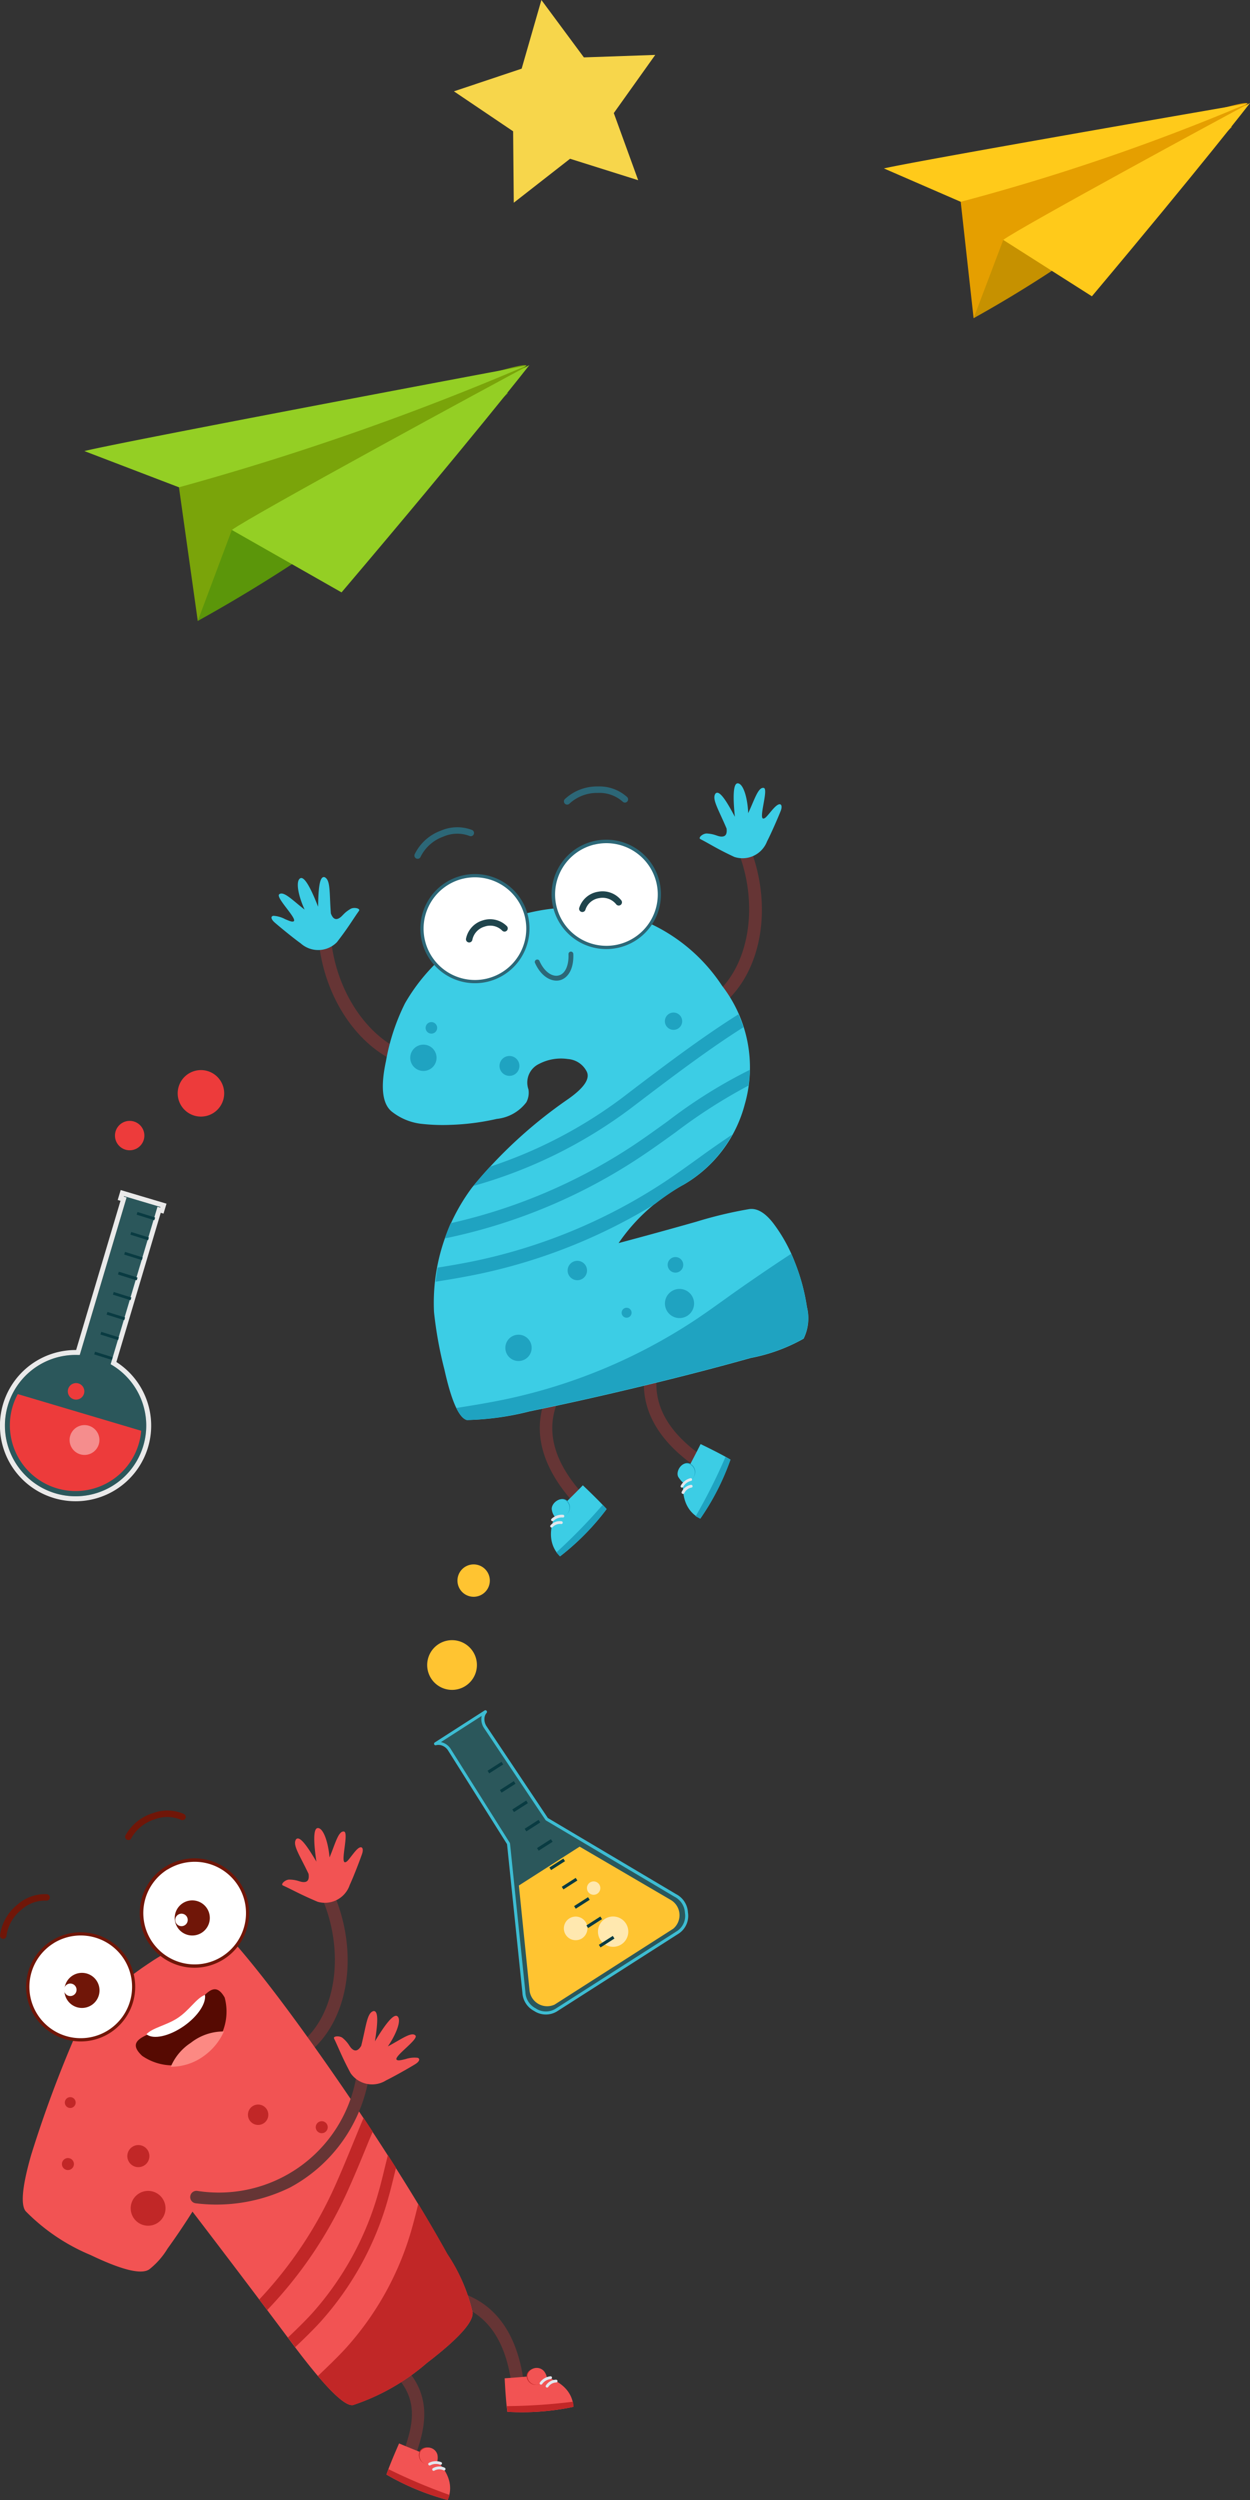 <svg xmlns="http://www.w3.org/2000/svg" width="50.275" height="100.533" viewBox="0 0 50.275 100.533">
  <rect x="0" y="0" width="50.275" height="100.533" fill="#333333" stroke="none"/>
  <g id="Group_2066" data-name="Group 2066" transform="translate(-44.384 -961.5)">
    <g id="Group_1042" data-name="Group 1042" transform="translate(55.304 992.998)">
      <path id="Path_1092" data-name="Path 1092" d="M696.637,1441.133a.25.25,0,0,1-.1,0c-2.141-.373-3.873-2.711-4.029-5.439a.251.251,0,0,1,.5-.029c.141,2.46,1.728,4.645,3.614,4.973a.251.251,0,0,1,.016.492Z" transform="translate(-690.634 -1429.658)" fill="#663535"/>
      <path id="Path_1093" data-name="Path 1093" d="M641.922,1382.141c-.065.03-.172-.019-.34-.089a1.138,1.138,0,0,0-.475-.135c-.121.025-.083.148.056.27.23.2.765.638,1.045.837a1.055,1.055,0,0,0,1.458-.046c.471-.609.614-.875.888-1.261.068-.095-.2-.16-.341-.077-.3.177-.315.3-.476.382s-.254-.039-.315-.2c-.064-.852-.007-1.343-.251-1.458-.215-.065-.252.523-.262,1.189-.269-.693-.542-1.231-.713-1.147-.2.1-.091.694.171,1.262-.462-.353-.84-.762-1.021-.617C641.185,1381.181,642.105,1382.057,641.922,1382.141Z" transform="translate(-641.035 -1376.589)" fill="#3ccde5"/>
      <path id="Path_1094" data-name="Path 1094" d="M1126.092,1342.654a.251.251,0,0,1-.21-.445c1.528-1.152,1.944-3.82.947-6.074a.251.251,0,0,1,.46-.2c1.105,2.5.631,5.37-1.1,6.679A.253.253,0,0,1,1126.092,1342.654Z" transform="translate(-1108.16 -1333.632)" fill="#663535"/>
      <path id="Path_1095" data-name="Path 1095" d="M1117.283,1278.055c.072,0,.144-.095.262-.234.1-.12.25-.306.361-.337s.141.094.073.266c-.113.284-.389.917-.548,1.222a1.055,1.055,0,0,1-1.318.625c-.7-.327-.945-.5-1.366-.717-.1-.054.107-.234.268-.224.346.022.419.127.6.123s.208-.151.188-.323c-.332-.787-.607-1.2-.442-1.411.161-.155.463.351.776.939-.077-.74-.079-1.343.111-1.346.224,0,.4.577.424,1.2.25-.525.4-1.061.627-1.015C1117.5,1276.865,1117.081,1278.064,1117.283,1278.055Z" transform="translate(-1097.5 -1276.637)" fill="#3ccde5"/>
      <path id="Path_1096" data-name="Path 1096" d="M1055.311,1905.463a.25.25,0,0,1-.2-.037c-1.881-1.29-2.525-2.9-1.864-4.66a.251.251,0,0,1,.47.177c-.579,1.539-.014,2.908,1.678,4.069a.251.251,0,0,1-.083.451Z" transform="translate(-1038.018 -1877.921)" fill="#663535"/>
      <g id="Group_1037" data-name="Group 1037" transform="translate(16.334 26.571)">
        <path id="Path_1097" data-name="Path 1097" d="M1096.33,2008.844c.1-.167.577-1.086.669-1.278.317.153.874.428,1.2.625a9.98,9.98,0,0,1-1.213,2.373C1096.754,2010.45,1096.129,2010.055,1096.33,2008.844Z" transform="translate(-1096.075 -2007.566)" fill="#3ccde5"/>
        <path id="Path_1098" data-name="Path 1098" d="M1091.383,2022c-.3-.1-.556.336-.422.542.094.144.169.22.234.24.2.06.323-.161.385-.285A.366.366,0,0,0,1091.383,2022Zm.432,2.225a9.98,9.98,0,0,0,1.213-2.373c-.033-.02-.166-.088-.2-.109a22.654,22.654,0,0,1-1.2,2.385C1091.66,2024.143,1091.789,2024.208,1091.814,2024.22Z" transform="translate(-1090.904 -2021.223)" fill="#1fa3c1"/>
        <path id="Path_1099" data-name="Path 1099" d="M1090.4,2029.544c.1.146.174.223.24.244.2.063.326-.158.386-.282a.375.375,0,0,0-.206-.5C1090.519,2028.9,1090.266,2029.335,1090.4,2029.544Z" transform="translate(-1090.366 -2028.21)" fill="#3ccde5"/>
        <path id="Path_1100" data-name="Path 1100" d="M1093.787,2045.591a.478.478,0,0,1,.315-.236.056.056,0,0,0-.024-.109.606.606,0,0,0-.391.3.054.054,0,0,0,.025.076A.056.056,0,0,0,1093.787,2045.591Zm-.032.284a.056.056,0,0,0,.074-.029.4.4,0,0,1,.291-.222.056.056,0,0,0,.038-.03.055.055,0,0,0,0-.037.056.056,0,0,0-.067-.043.5.5,0,0,0-.369.287A.056.056,0,0,0,1093.755,2045.875Z" transform="translate(-1093.559 -2043.875)" fill="#e2e6ed"/>
      </g>
      <path id="Path_1101" data-name="Path 1101" d="M939.463,1938.118a.251.251,0,0,1-.245-.076c-1.531-1.69-1.785-3.407-.735-4.965a.251.251,0,1,1,.417.281c-.919,1.363-.687,2.826.691,4.346a.251.251,0,0,1-.018.355A.248.248,0,0,1,939.463,1938.118Z" transform="translate(-927.057 -1909.107)" fill="#663535"/>
      <g id="Group_1038" data-name="Group 1038" transform="translate(11.209 28.229)">
        <path id="Path_1102" data-name="Path 1102" d="M950.5,2054.179c.141-.131.877-.861,1.023-1.017.256.242.7.672.955.958a10,10,0,0,1-1.872,1.9C950.423,2055.838,949.946,2055.273,950.5,2054.179Z" transform="translate(-950.21 -2053.162)" fill="#3ccde5"/>
        <path id="Path_1103" data-name="Path 1103" d="M952.321,2068.346c-.258-.182-.631.152-.566.39a.541.541,0,0,0,.151.3c.171.117.357-.056.453-.155A.367.367,0,0,0,952.321,2068.346Zm-.26,2.251a9.989,9.989,0,0,0,1.872-1.9c-.025-.029-.132-.135-.16-.166a22.7,22.7,0,0,1-1.863,1.912C951.937,2070.477,952.041,2070.578,952.062,2070.6Z" transform="translate(-951.662 -2067.744)" fill="#1fa3c1"/>
        <path id="Path_1104" data-name="Path 1104" d="M951.1,2069.055a.566.566,0,0,0,.156.305c.173.121.358-.053.453-.152a.375.375,0,0,0-.045-.542C951.4,2068.479,951.031,2068.814,951.1,2069.055Z" transform="translate(-951.03 -2068.05)" fill="#3ccde5"/>
        <path id="Path_1105" data-name="Path 1105" d="M949.516,2085.941a.477.477,0,0,1,.371-.13.057.057,0,0,0,.045-.017.055.055,0,0,0,.015-.034.056.056,0,0,0-.051-.061.605.605,0,0,0-.462.164.054.054,0,0,0,0,.08A.057.057,0,0,0,949.516,2085.941Zm-.116.26a.056.056,0,0,0,.079-.005.4.4,0,0,1,.344-.124.056.056,0,0,0,.046-.017.055.055,0,0,0,.015-.034.056.056,0,0,0-.051-.061.5.5,0,0,0-.439.162A.056.056,0,0,0,949.4,2086.2Z" transform="translate(-949.38 -2084.515)" fill="#e2e6ed"/>
      </g>
      <path id="Path_1106" data-name="Path 1106" d="M767.462,1434.549q-.48-.134-.9-2.02a16.081,16.081,0,0,1-.421-2.32,7.754,7.754,0,0,1,1.528-5.008,18.646,18.646,0,0,1,3.865-3.558q.945-.664.757-1.091a.921.921,0,0,0-.764-.52,1.9,1.9,0,0,0-1.157.194.829.829,0,0,0-.431,1.025.814.814,0,0,1-.085.52,1.71,1.71,0,0,1-1.188.668,9.762,9.762,0,0,1-1.87.24,7.588,7.588,0,0,1-1.216-.048,2.344,2.344,0,0,1-1.1-.457q-.62-.443-.272-2.053a8.472,8.472,0,0,1,.766-2.33,7.493,7.493,0,0,1,3.818-3.264,7.861,7.861,0,0,1,4.958-.342,6.994,6.994,0,0,1,3.976,2.9,5.371,5.371,0,0,1,.914,4.767,5.286,5.286,0,0,1-2.457,3.232,7.4,7.4,0,0,0-2.618,2.349q1.57-.418,3.135-.862a16.751,16.751,0,0,1,2.089-.5q.491-.092,1,.568a6.385,6.385,0,0,1,.864,1.562,8.06,8.06,0,0,1,.487,1.8,1.861,1.861,0,0,1-.133,1.276,6.973,6.973,0,0,1-2.129.777q-1.984.558-4.384,1.137t-4.507,1.009A11.156,11.156,0,0,1,767.462,1434.549Z" transform="translate(-759.605 -1408.944)" fill="#3ccde5"/>
      <path id="Path_1107" data-name="Path 1107" d="M933.086,1463.995c-.308.073-.742-.121-1-.714a.1.1,0,0,1,.179-.079c.216.491.545.658.775.6.263-.062.418-.393.4-.861a.1.1,0,0,1,.094-.1.1.1,0,0,1,.1.094C933.658,1463.614,933.369,1463.928,933.086,1463.995Z" transform="translate(-921.495 -1456.074)" fill="#2c6777"/>
      <path id="Path_1108" data-name="Path 1108" d="M967.133,1280.787a.13.13,0,0,1-.122-.034,1.4,1.4,0,0,0-1-.351,1.625,1.625,0,0,0-1.14.431.13.13,0,0,1-.186-.182,1.889,1.889,0,0,1,1.324-.509,1.659,1.659,0,0,1,1.182.427.13.13,0,0,1,0,.184A.129.129,0,0,1,967.133,1280.787Z" transform="translate(-952.887 -1280.015)" fill="#2c6777"/>
      <path id="Path_1109" data-name="Path 1109" d="M799.309,1326.6a.13.13,0,0,1-.15-.178,1.891,1.891,0,0,1,1.054-.95,1.66,1.66,0,0,1,1.256-.026.13.13,0,0,1-.106.238,1.4,1.4,0,0,0-1.056.03,1.627,1.627,0,0,0-.91.811A.13.13,0,0,1,799.309,1326.6Z" transform="translate(-793.401 -1323.568)" fill="#2c6777"/>
      <g id="Group_1039" data-name="Group 1039" transform="translate(5.987 3.65)">
        <path id="Path_1110" data-name="Path 1110" d="M811.713,1380.456a2.13,2.13,0,1,1-2.57-1.571A2.13,2.13,0,0,1,811.713,1380.456Z" transform="translate(-807.448 -1378.761)" fill="#fff"/>
        <path id="Path_1111" data-name="Path 1111" d="M808.441,1381.375a2.195,2.195,0,1,1,1.619-2.649A2.2,2.2,0,0,1,808.441,1381.375Zm-1-4.141a2.065,2.065,0,1,0,2.492,1.523A2.067,2.067,0,0,0,807.442,1377.234Z" transform="translate(-805.731 -1377.047)" fill="#2c6777"/>
        <path id="Path_1112" data-name="Path 1112" d="M856.3,1427.945a.128.128,0,0,1-.054,0,.13.13,0,0,1-.1-.151.963.963,0,0,1,.672-.734.953.953,0,0,1,.968.228.13.13,0,0,1-.182.186.677.677,0,0,0-.708-.165.7.7,0,0,0-.495.532A.13.13,0,0,1,856.3,1427.945Z" transform="translate(-854.31 -1425.197)" fill="#1f444c"/>
      </g>
      <g id="Group_1040" data-name="Group 1040" transform="translate(11.276 2.277)">
        <path id="Path_1113" data-name="Path 1113" d="M957.208,1342.685a2.13,2.13,0,1,1-2.57-1.571A2.13,2.13,0,0,1,957.208,1342.685Z" transform="translate(-952.943 -1340.99)" fill="#fff"/>
        <path id="Path_1114" data-name="Path 1114" d="M953.937,1343.6a2.2,2.2,0,1,1,1.618-2.649A2.2,2.2,0,0,1,953.937,1343.6Zm-1-4.141a2.065,2.065,0,1,0,2.492,1.523A2.067,2.067,0,0,0,952.938,1339.461Z" transform="translate(-951.227 -1339.273)" fill="#2c6777"/>
        <path id="Path_1115" data-name="Path 1115" d="M982.991,1396.732a.13.13,0,0,1-.134-.047.7.7,0,0,0-.683-.248.683.683,0,0,0-.554.47.13.13,0,0,1-.247-.082.95.95,0,0,1,.758-.645.963.963,0,0,1,.933.347.13.13,0,0,1-.024.182A.126.126,0,0,1,982.991,1396.732Z" transform="translate(-980.271 -1394.097)" fill="#1f444c"/>
      </g>
      <g id="Group_1041" data-name="Group 1041" transform="translate(5.581 9.219)">
        <path id="Path_1116" data-name="Path 1116" d="M1079.9,1800.89a.313.313,0,1,0-.231.378A.313.313,0,0,0,1079.9,1800.89Z" transform="translate(-1068.93 -1790.819)" fill="#1fa3c1"/>
        <path id="Path_1117" data-name="Path 1117" d="M841.762,1595.692c-.464.334-.927.668-1.4.983a22.117,22.117,0,0,1-7.326,3.116q-.13.3-.234.609c.059-.012.119-.021.177-.034a22.369,22.369,0,0,0,7.684-3.236c.481-.319.95-.657,1.419-.995a21.576,21.576,0,0,1,2.932-1.878,5.244,5.244,0,0,0,.051-.632A20.146,20.146,0,0,0,841.762,1595.692Z" transform="translate(-831.41 -1591.321)" fill="#1fa3c1"/>
        <path id="Path_1118" data-name="Path 1118" d="M811.728,1540.762a.232.232,0,1,0,.28.171A.232.232,0,0,0,811.728,1540.762Z" transform="translate(-810.933 -1540.372)" fill="#1fa3c1"/>
        <path id="Path_1119" data-name="Path 1119" d="M1076.6,1836.967a.586.586,0,1,0-.027-.828A.586.586,0,0,0,1076.6,1836.967Z" transform="translate(-1066.172 -1824.84)" fill="#1fa3c1"/>
        <path id="Path_1120" data-name="Path 1120" d="M1076.715,1530.912a.348.348,0,1,0-.42-.257A.348.348,0,0,0,1076.715,1530.912Z" transform="translate(-1066.045 -1530.226)" fill="#1fa3c1"/>
        <path id="Path_1121" data-name="Path 1121" d="M894.239,1578.658a.4.4,0,1,0-.293.48A.4.4,0,0,0,894.239,1578.658Z" transform="translate(-889.86 -1576.604)" fill="#1fa3c1"/>
        <path id="Path_1122" data-name="Path 1122" d="M870.339,1535.546a18.525,18.525,0,0,1-5.319,2.773q-.353.382-.672.775a19.135,19.135,0,0,0,6.322-3.114l.28-.213c1.272-.969,2.863-2.176,4.258-3.053-.058-.174-.121-.348-.2-.52-1.442.9-3.083,2.142-4.391,3.139Z" transform="translate(-861.81 -1532.122)" fill="#1fa3c1"/>
        <path id="Path_1123" data-name="Path 1123" d="M899.805,1887.218a.529.529,0,1,0,.39-.638A.529.529,0,0,0,899.805,1887.218Z" transform="translate(-895.966 -1873.611)" fill="#1fa3c1"/>
        <path id="Path_1124" data-name="Path 1124" d="M859.551,1800.542a1.843,1.843,0,0,0,.133-1.276,8.06,8.06,0,0,0-.487-1.8c-.045-.113-.093-.221-.141-.328-.837.543-1.933,1.3-2.468,1.683-.464.334-.927.668-1.4.983a22.116,22.116,0,0,1-7.5,3.158c-.691.149-1.4.265-2.1.376.136.278.277.443.421.484a11.156,11.156,0,0,0,2.519-.358q2.107-.43,4.507-1.009t4.384-1.137A6.919,6.919,0,0,0,859.551,1800.542Z" transform="translate(-843.736 -1787.437)" fill="#1fa3c1"/>
        <path id="Path_1125" data-name="Path 1125" d="M968.692,1805.328a.39.39,0,1,0,.287-.47A.39.39,0,0,0,968.692,1805.328Z" transform="translate(-962.352 -1794.864)" fill="#1fa3c1"/>
        <path id="Path_1126" data-name="Path 1126" d="M794.586,1566.346a.529.529,0,1,0,.39-.638A.529.529,0,0,0,794.586,1566.346Z" transform="translate(-794.572 -1564.403)" fill="#1fa3c1"/>
        <path id="Path_1127" data-name="Path 1127" d="M824.448,1670.794a22.353,22.353,0,0,0,6.99-2.8,10.936,10.936,0,0,1,1.144-.775,5.216,5.216,0,0,0,1.957-2.011c-.445.3-.88.6-1.306.911-.464.334-.927.668-1.4.983a22.117,22.117,0,0,1-7.5,3.157c-.542.117-1.095.212-1.644.3q-.048.277-.079.566C823.22,1671.03,823.838,1670.925,824.448,1670.794Z" transform="translate(-821.59 -1660.302)" fill="#1fa3c1"/>
        <path id="Path_1128" data-name="Path 1128" d="M1028.435,1856.993a.2.2,0,1,0,.148-.242A.2.2,0,0,0,1028.435,1856.993Z" transform="translate(-1019.928 -1844.875)" fill="#1fa3c1"/>
      </g>
    </g>
    <g id="Group_1049" data-name="Group 1049" transform="translate(44.387 1034.306)">
      <path id="Path_1129" data-name="Path 1129" d="M672.148,2498.23a.251.251,0,0,1-.275-.417c1.476-1.218,1.776-3.9.682-6.109a.264.264,0,0,1,.114-.337.251.251,0,0,1,.337.114c1.213,2.448.864,5.338-.813,6.72A.263.263,0,0,1,672.148,2498.23Z" transform="translate(-659.747 -2488.49)" fill="#663535"/>
      <path id="Path_1130" data-name="Path 1130" d="M747.709,3007.92a.251.251,0,0,1-.353-.3l.038-.111c.424-1.232.9-2.628-1.353-3.923a.251.251,0,1,1,.25-.436c2.617,1.5,1.992,3.32,1.578,4.522l-.038.11A.251.251,0,0,1,747.709,3007.92Z" transform="translate(-731.186 -2981.658)" fill="#663535"/>
      <path id="Path_1131" data-name="Path 1131" d="M825.182,2945.961a.251.251,0,0,1-.364-.191c-.264-2.035-1.227-3.16-2.861-3.344a.251.251,0,1,1,.056-.5c1.867.21,3.009,1.517,3.3,3.779A.252.252,0,0,1,825.182,2945.961Z" transform="translate(-804.248 -2922.695)" fill="#663535"/>
      <path id="Path_1132" data-name="Path 1132" d="M383.964,2565.844q.075.573-1.834,2.038a8.757,8.757,0,0,1-2.969,1.694q-.515.113-2.45-2.475T372.7,2561.8q-.48.762-1.006,1.492a3.109,3.109,0,0,1-.725.824q-.463.342-2.366-.57a7.921,7.921,0,0,1-2.61-1.76q-.319-.386.216-2.258a48.245,48.245,0,0,1,1.805-4.865,4.638,4.638,0,0,1,1.087-1.377,13.36,13.36,0,0,1,1.889-1.5,8.071,8.071,0,0,1,1.992-.982q.966-.306,1.4.183,1.218,1.395,2.88,3.706t3.156,4.631q1.495,2.32,2.527,4.182A7.02,7.02,0,0,1,383.964,2565.844Z" transform="translate(-364.961 -2545.672)" fill="#f25353"/>
      <path id="Path_1133" data-name="Path 1133" d="M481.3,2413.321a.13.13,0,0,1-.127.006,1.4,1.4,0,0,0-1.056-.019,1.625,1.625,0,0,0-.946.768.13.13,0,0,1-.233-.114,1.889,1.889,0,0,1,1.1-.9,1.657,1.657,0,0,1,1.256.033.13.13,0,0,1,.01.227Z" transform="translate(-473.898 -2412.955)" fill="#701608"/>
      <path id="Path_1134" data-name="Path 1134" d="M340.928,2507.107a.13.13,0,0,1-.2-.122,1.89,1.89,0,0,1,.7-1.233,1.66,1.66,0,0,1,1.184-.42.13.13,0,0,1-.025.259,1.4,1.4,0,0,0-.993.361,1.626,1.626,0,0,0-.608,1.056A.13.13,0,0,1,340.928,2507.107Z" transform="translate(-340.729 -2501.969)" fill="#701608"/>
      <g id="Group_1043" data-name="Group 1043" transform="translate(1.047 4.895)">
        <path id="Path_1135" data-name="Path 1135" d="M375.246,2550.381a2.13,2.13,0,1,1-2.934-.682A2.13,2.13,0,0,1,375.246,2550.381Z" transform="translate(-371.244 -2549.313)" fill="#fff"/>
        <path id="Path_1136" data-name="Path 1136" d="M413.209,2592.7a.706.706,0,1,1-.973-.226A.707.707,0,0,1,413.209,2592.7Z" transform="translate(-410.363 -2590.736)" fill="#701608"/>
        <path id="Path_1137" data-name="Path 1137" d="M372.9,2551.672a2.195,2.195,0,1,1,.7-3.024A2.2,2.2,0,0,1,372.9,2551.672Zm-2.252-3.616a2.065,2.065,0,1,0,2.845.661A2.067,2.067,0,0,0,370.646,2548.056Z" transform="translate(-369.543 -2547.615)" fill="#701608"/>
      </g>
      <g id="Group_1044" data-name="Group 1044" transform="translate(5.635 1.927)">
        <path id="Path_1138" data-name="Path 1138" d="M501.45,2468.725a2.13,2.13,0,1,1-2.934-.682A2.13,2.13,0,0,1,501.45,2468.725Z" transform="translate(-497.448 -2467.657)" fill="#fff"/>
        <path id="Path_1139" data-name="Path 1139" d="M499.1,2470.014a2.2,2.2,0,1,1,.7-3.024A2.2,2.2,0,0,1,499.1,2470.014Zm-2.253-3.616a2.065,2.065,0,1,0,2.845.661A2.067,2.067,0,0,0,496.851,2466.4Z" transform="translate(-495.748 -2465.956)" fill="#701608"/>
      </g>
      <path id="Path_1140" data-name="Path 1140" d="M534.059,2513.39a.706.706,0,1,0,.226-.973A.706.706,0,0,0,534.059,2513.39Z" transform="translate(-526.928 -2508.698)" fill="#701608"/>
      <path id="Path_1141" data-name="Path 1141" d="M412.1,2604.442a.251.251,0,1,1-.346-.08A.251.251,0,0,1,412.1,2604.442Z" transform="translate(-409.062 -2597.367)" fill="#fff"/>
      <path id="Path_1142" data-name="Path 1142" d="M535.1,2527.161a.251.251,0,1,1-.346-.081A.251.251,0,0,1,535.1,2527.161Z" transform="translate(-527.59 -2522.895)" fill="#fff"/>
      <path id="Path_1143" data-name="Path 1143" d="M555.164,2710.209a6.721,6.721,0,0,1-3.8.641.251.251,0,0,1,.051-.5,5.61,5.61,0,0,0,6.38-4.459.251.251,0,0,1,.488.119A6.18,6.18,0,0,1,555.164,2710.209Z" transform="translate(-543.491 -2695.057)" fill="#663535"/>
      <path id="Path_1144" data-name="Path 1144" d="M712.612,2636.723c.059.041.172.011.35-.03a1.133,1.133,0,0,1,.49-.053c.115.045.057.16-.1.257-.26.16-.861.5-1.17.65a1.055,1.055,0,0,1-1.43-.29c-.362-.679-.458-.966-.664-1.392-.051-.1.226-.124.349-.019.264.224.259.353.4.457s.257,0,.344-.146c.206-.829.232-1.322.492-1.395.222-.028.161.558.059,1.217.382-.638.741-1.123.9-1.012.182.132-.027.7-.38,1.215.515-.27.956-.61,1.11-.437C713.5,2635.9,712.445,2636.609,712.612,2636.723Z" transform="translate(-696.655 -2626.698)" fill="#f25353"/>
      <g id="Group_1045" data-name="Group 1045" transform="translate(5.459 7.186)">
        <path id="Path_1145" data-name="Path 1145" d="M491.163,2613.308a2.164,2.164,0,0,0,3.318-2.346c-.539-.939-.969.356-1.859.924S490.327,2612.527,491.163,2613.308Z" transform="translate(-490.907 -2610.63)" fill="#560a02"/>
        <path id="Path_1146" data-name="Path 1146" d="M530.406,2657.671a2.124,2.124,0,0,1,1.332-.457,2.416,2.416,0,0,1-.816.993,2.232,2.232,0,0,1-1.32.425A2.134,2.134,0,0,1,530.406,2657.671Z" transform="translate(-528.195 -2655.516)" fill="#fc8983"/>
        <path id="Path_1147" data-name="Path 1147" d="M502.6,2618.454c.235-.257.788-.354,1.231-.637.5-.319.766-.811,1.122-.945.053.337-.282.853-.839,1.247C503.512,2618.541,502.869,2618.676,502.6,2618.454Z" transform="translate(-502.171 -2616.645)" fill="#fff"/>
      </g>
      <g id="Group_1046" data-name="Group 1046" transform="translate(2.488 11.523)">
        <path id="Path_1148" data-name="Path 1148" d="M412.722,2730.332a.218.218,0,1,0-.307-.038A.218.218,0,0,0,412.722,2730.332Z" transform="translate(-412.253 -2729.941)" fill="#c12727"/>
        <path id="Path_1149" data-name="Path 1149" d="M409.258,2797.389a.241.241,0,1,0,.338.042A.241.241,0,0,0,409.258,2797.389Z" transform="translate(-409.165 -2794.887)" fill="#c12727"/>
        <path id="Path_1150" data-name="Path 1150" d="M481.648,2783a.444.444,0,1,0,.624.076A.444.444,0,0,0,481.648,2783Z" transform="translate(-478.848 -2780.977)" fill="#c12727"/>
        <path id="Path_1151" data-name="Path 1151" d="M486.339,2834.912a.7.7,0,1,0-.983-.121A.7.7,0,0,0,486.339,2834.912Z" transform="translate(-482.442 -2829.889)" fill="#c12727"/>
        <path id="Path_1152" data-name="Path 1152" d="M689.9,2756.958a.241.241,0,1,0,.042-.338A.241.241,0,0,0,689.9,2756.958Z" transform="translate(-679.641 -2755.6)" fill="#c12727"/>
        <path id="Path_1153" data-name="Path 1153" d="M663.217,2795.7c.11-.385.2-.78.3-1.174q-.16-.253-.327-.513c-.021.085-.043.171-.063.256-.1.4-.193.81-.305,1.2a12.272,12.272,0,0,1-2.673,4.9c-.311.341-.648.666-.979.981l.291.388c.343-.327.693-.664,1.018-1.02A12.407,12.407,0,0,0,663.217,2795.7Z" transform="translate(-650.08 -2791.682)" fill="#c12727"/>
        <path id="Path_1154" data-name="Path 1154" d="M693.719,2856a8.738,8.738,0,0,0,2.969-1.694q1.909-1.464,1.834-2.038a7.019,7.019,0,0,0-1.013-2.346q-.525-.948-1.171-2.015c-.073.3-.147.6-.231.9a12.053,12.053,0,0,1-2.663,4.884c-.35.385-.735.751-1.107,1.106l-.038.036Q693.357,2856.075,693.719,2856Z" transform="translate(-682.007 -2843.616)" fill="#c12727"/>
        <path id="Path_1155" data-name="Path 1155" d="M627.769,2760.626a16.956,16.956,0,0,0,3.28-4.888c.279-.622.536-1.249.792-1.875.055-.135.116-.273.172-.409-.122-.186-.243-.372-.367-.558q-.185.44-.363.876c-.254.619-.507,1.239-.782,1.853a16.443,16.443,0,0,1-3.052,4.576Z" transform="translate(-619.514 -2752.062)" fill="#c12727"/>
        <path id="Path_1156" data-name="Path 1156" d="M615.587,2738.883a.41.41,0,1,0-.576-.071A.41.41,0,0,0,615.587,2738.883Z" transform="translate(-607.443 -2737.851)" fill="#c12727"/>
      </g>
      <path id="Path_1157" data-name="Path 1157" d="M655.4,2433.808c.071-.006.14-.1.251-.245.1-.125.236-.316.346-.352s.145.088.085.262c-.1.289-.349.933-.494,1.244a1.055,1.055,0,0,1-1.29.681c-.711-.3-.966-.458-1.4-.657-.106-.049.1-.239.258-.236.346.006.424.108.6.1s.2-.16.174-.331c-.366-.772-.658-1.17-.5-1.391.154-.162.477.33.816.9-.109-.736-.138-1.338.052-1.35.224-.013.422.559.476,1.181.227-.535.353-1.078.582-1.041C655.562,2432.61,655.2,2433.826,655.4,2433.808Z" transform="translate(-641.523 -2431.729)" fill="#f25353"/>
      <g id="Group_1047" data-name="Group 1047" transform="translate(15.54 25.449)">
        <path id="Path_1158" data-name="Path 1158" d="M770.059,3113.556c-.181-.065-1.143-.453-1.338-.539-.142.322-.388.893-.508,1.253a9.986,9.986,0,0,0,2.462,1.02C770.778,3115.053,771,3114.348,770.059,3113.556Z" transform="translate(-768.213 -3113.017)" fill="#f25353"/>
        <path id="Path_1159" data-name="Path 1159" d="M769.733,3118.1c.127.054.365.142.477-.033a.54.54,0,0,0,.023-.334c-.032-.244-.505-.407-.673-.139A.366.366,0,0,0,769.733,3118.1Zm1.022,1.27a22.651,22.651,0,0,1-2.459-1.038c-.014.04-.071.179-.084.215a9.986,9.986,0,0,0,2.462,1.02C770.686,3119.542,770.743,3119.41,770.756,3119.372Z" transform="translate(-768.213 -3117.296)" fill="#c12727"/>
        <path id="Path_1160" data-name="Path 1160" d="M805.412,3117.716a.566.566,0,0,1-.025.342c-.113.179-.351.091-.477.036a.375.375,0,0,1-.169-.516A.39.39,0,0,1,805.412,3117.716Z" transform="translate(-803.365 -3117.274)" fill="#f25353"/>
        <path id="Path_1161" data-name="Path 1161" d="M814.8,3132.791a.056.056,0,0,0,.074-.029.054.054,0,0,0-.03-.074.606.606,0,0,0-.489.029.056.056,0,0,0-.023.076.055.055,0,0,0,.027.025.056.056,0,0,0,.049,0A.478.478,0,0,1,814.8,3132.791Zm.182.12a.5.5,0,0,0-.467.021.056.056,0,0,0-.023.076.055.055,0,0,0,.027.025.056.056,0,0,0,.049,0,.4.4,0,0,1,.366-.019.056.056,0,1,0,.049-.1Z" transform="translate(-812.645 -3131.936)" fill="#e2e6ed"/>
      </g>
      <g id="Group_1048" data-name="Group 1048" transform="translate(20.294 22.413)">
        <path id="Path_1162" data-name="Path 1162" d="M900.418,3037.668c-.191.023-1.225.109-1.437.12.018.352.055.972.109,1.348a9.984,9.984,0,0,0,2.658-.2C901.733,3038.682,901.613,3037.953,900.418,3037.668Z" transform="translate(-898.981 -3037.371)" fill="#f25353"/>
        <path id="Path_1163" data-name="Path 1163" d="M902.566,3030.521c.137-.009.39-.038.412-.244a.543.543,0,0,0-.13-.309c-.138-.2-.634-.137-.663.178A.366.366,0,0,0,902.566,3030.521Zm1.484.675a22.714,22.714,0,0,1-2.663.178c.005.042.016.192.022.229a9.984,9.984,0,0,0,2.658-.2C904.065,3031.379,904.056,3031.235,904.05,3031.2Z" transform="translate(-901.3 -3029.838)" fill="#c12727"/>
        <path id="Path_1164" data-name="Path 1164" d="M924.68,3029.605a.566.566,0,0,1,.132.316c-.02.21-.273.239-.41.246a.375.375,0,0,1-.383-.385A.39.39,0,0,1,924.68,3029.605Z" transform="translate(-923.107 -3029.485)" fill="#f25353"/>
        <path id="Path_1165" data-name="Path 1165" d="M938.221,3038.7a.056.056,0,0,0,.053-.059.054.054,0,0,0-.06-.053.606.606,0,0,0-.424.246.056.056,0,1,0,.091.065A.478.478,0,0,1,938.221,3038.7Zm.217.025a.5.5,0,0,0-.408.229.056.056,0,0,0,.013.078.055.055,0,0,0,.036.01.056.056,0,0,0,.043-.023.4.4,0,0,1,.318-.181.056.056,0,1,0,0-.112Z" transform="translate(-936.37 -3038.252)" fill="#e2e6ed"/>
      </g>
    </g>
    <g id="Group_1067" data-name="Group 1067" transform="translate(47.776 976.18)">
      <path id="Path_1286" data-name="Path 1286" d="M552.643,814.171a120.848,120.848,0,0,1-13.223,10.266l-.756-5.374C538.836,818.587,552.446,813.823,552.643,814.171Z" transform="translate(-534.858 -814.148)" fill="#7aa40a"/>
      <path id="Path_1287" data-name="Path 1287" d="M571.942,844.783a60.8,60.8,0,0,1-12.472,9.156l1.371-3.658C561.294,850.1,571.744,844.435,571.942,844.783Z" transform="translate(-554.908 -843.65)" fill="#5b960a"/>
      <path id="Path_1288" data-name="Path 1288" d="M451.753,814.652a109.137,109.137,0,0,1-13.979,4.892l-3.806-1.457C435.522,817.707,450.2,814.937,451.753,814.652Z" transform="translate(-433.968 -814.629)" fill="#94cf24"/>
      <path id="Path_1289" data-name="Path 1289" d="M609.14,814.019s-2.307,2.957-7.556,9.141l-4.412-2.51C597.872,820.116,607.984,814.623,609.14,814.019Z" transform="translate(-591.239 -814.019)" fill="#94cf24"/>
    </g>
    <g id="Group_1070" data-name="Group 1070" transform="translate(44.384 1004.53)">
      <g id="Group_1068" data-name="Group 1068" transform="translate(0 4.822)">
        <path id="Path_1290" data-name="Path 1290" d="M342.835,1738.891a3.04,3.04,0,0,1,.89-5.954l1.784-6-.112-.033.12-.4,1.843.548-.12.4-.112-.033-1.784,6a3.04,3.04,0,0,1-2.508,5.473Zm2.808-12.122.112.033-1.884,6.334-.077,0a2.842,2.842,0,1,0,1.385.412l-.067-.039,1.884-6.334.112.033.007-.023-1.465-.436Z" transform="translate(-340.663 -1726.502)" fill="#eaeaea"/>
        <path id="Path_1291" data-name="Path 1291" d="M350.9,1733.262l.112.033-1.884,6.334-.077,0a2.842,2.842,0,1,0,1.385.412l-.067-.039,1.884-6.334.112.033.007-.023-1.465-.436Z" transform="translate(-345.917 -1732.995)" fill="#17bcc9" opacity="0.27"/>
        <path id="Path_1292" data-name="Path 1292" d="M351.913,1952.277a2.562,2.562,0,0,0-.208.5,2.645,2.645,0,0,0,5.071,1.508,2.535,2.535,0,0,0,.1-.533Z" transform="translate(-351.198 -1944.07)" fill="#ed3b3b"/>
      </g>
      <g id="Group_1069" data-name="Group 1069" transform="translate(3.789 5.707)">
        <rect id="Rectangle_325" data-name="Rectangle 325" width="0.113" height="0.744" transform="translate(1 2.524) rotate(-72.653)" fill="#093b42"/>
        <rect id="Rectangle_326" data-name="Rectangle 326" width="0.113" height="0.744" transform="translate(0.751 3.324) rotate(-72.654)" fill="#093b42"/>
        <rect id="Rectangle_327" data-name="Rectangle 327" width="0.113" height="0.744" transform="matrix(0.298, -0.954, 0.954, 0.298, 0.499, 4.127)" fill="#093b42"/>
        <rect id="Rectangle_328" data-name="Rectangle 328" width="0.113" height="0.744" transform="translate(0.25 4.927) rotate(-72.65)" fill="#093b42"/>
        <rect id="Rectangle_329" data-name="Rectangle 329" width="0.113" height="0.744" transform="matrix(0.298, -0.954, 0.954, 0.298, 0, 5.726)" fill="#093b42"/>
        <rect id="Rectangle_330" data-name="Rectangle 330" width="0.113" height="0.744" transform="translate(1.707 0.108) rotate(-72.648)" fill="#093b42"/>
        <rect id="Rectangle_331" data-name="Rectangle 331" width="0.113" height="0.744" transform="translate(1.456 0.912) rotate(-72.653)" fill="#093b42"/>
        <rect id="Rectangle_332" data-name="Rectangle 332" width="0.113" height="0.744" transform="translate(1.206 1.712) rotate(-72.654)" fill="#093b42"/>
        <rect id="Rectangle_333" data-name="Rectangle 333" width="0.113" height="0.744" transform="translate(0.956 2.511) rotate(-72.654)" fill="#093b42"/>
      </g>
      <path id="Path_1293" data-name="Path 1293" d="M418.619,1987.287a.6.6,0,1,1-.406-.75A.6.6,0,0,1,418.619,1987.287Z" transform="translate(-414.646 -1972.237)" fill="#fff" opacity="0.42"/>
      <path id="Path_1294" data-name="Path 1294" d="M416.388,1940.525a.332.332,0,1,1-.223-.412A.331.331,0,0,1,416.388,1940.525Z" transform="translate(-413.01 -1927.512)" fill="#ed3b3b"/>
      <path id="Path_1295" data-name="Path 1295" d="M469.009,1650.9a.591.591,0,1,1-.4-.735A.591.591,0,0,1,469.009,1650.9Z" transform="translate(-463.227 -1648.098)" fill="#ed3b3b"/>
      <path id="Path_1296" data-name="Path 1296" d="M539.085,1595.058a.935.935,0,1,1-.63-1.163A.935.935,0,0,1,539.085,1595.058Z" transform="translate(-530.107 -1593.856)" fill="#ed3b3b"/>
    </g>
    <g id="Group_1076" data-name="Group 1076" transform="translate(61.571 1024.41)">
      <g id="Group_1075" data-name="Group 1075" transform="translate(0.27 5.862)">
        <g id="Group_1071" data-name="Group 1071">
          <path id="Path_1297" data-name="Path 1297" d="M822.553,2305.027a.459.459,0,0,1,.257.007.555.555,0,0,1,.311.251l2.366,3.758.618,5.979a.819.819,0,0,0,.44.7.8.8,0,0,0,.853.024l4.908-3.138a.792.792,0,0,0,.336-.784.821.821,0,0,0-.446-.691l-5.171-3.069-2.469-3.692a.58.58,0,0,1-.1-.388.426.426,0,0,1,.1-.236Z" transform="translate(-822.492 -2303.678)" fill="#17bcc9" opacity="0.27"/>
          <path id="Path_1298" data-name="Path 1298" d="M830.723,2310.94l-4.908,3.137a.857.857,0,0,1-.917-.023.877.877,0,0,1-.469-.74l-.617-5.966-2.359-3.747a.494.494,0,0,0-.277-.225.4.4,0,0,0-.223-.006.061.061,0,0,1-.049-.11l2.006-1.288a.06.06,0,0,1,.045-.008.061.061,0,0,1,.038.026.067.067,0,0,1,0,.077.364.364,0,0,0-.088.2.513.513,0,0,0,.087.347l2.461,3.682,5.159,3.062a.88.88,0,0,1,.476.736A.851.851,0,0,1,830.723,2310.94Zm-9.571-7.695a.525.525,0,0,1,.06.015.612.612,0,0,1,.346.278l2.365,3.758.009.025.619,5.979a.76.76,0,0,0,.411.649.737.737,0,0,0,.789.025l4.908-3.137a.732.732,0,0,0,.308-.726.764.764,0,0,0-.417-.646l-5.171-3.069-.02-.018-2.469-3.693a.633.633,0,0,1-.107-.428.451.451,0,0,1,.011-.066Zm2.719,4.082Z" transform="translate(-820.876 -2301.963)" fill="#3dbdd3"/>
        </g>
        <path id="Path_1299" data-name="Path 1299" d="M917.182,2452.838l-2.444,1.563.426,4.182a.713.713,0,0,0,1.011.607l4.773-3.052a.712.712,0,0,0-.132-1.174Z" transform="translate(-911.326 -2447.353)" fill="#ffc431"/>
        <g id="Group_1072" data-name="Group 1072" transform="translate(6.141 6.884)" opacity="0.61">
          <path id="Path_1300" data-name="Path 1300" d="M989.934,2491.371a.269.269,0,1,0,.377.078A.271.271,0,0,0,989.934,2491.371Z" transform="translate(-989.806 -2491.326)" fill="#fff"/>
        </g>
        <g id="Group_1073" data-name="Group 1073" transform="translate(5.204 8.302)" opacity="0.61">
          <path id="Path_1301" data-name="Path 1301" d="M964.781,2531.227a.475.475,0,1,1,.154-.662A.482.482,0,0,1,964.781,2531.227Z" transform="translate(-964.042 -2530.35)" fill="#fff"/>
        </g>
        <g id="Group_1074" data-name="Group 1074" transform="translate(6.609 8.294)" opacity="0.61">
          <path id="Path_1302" data-name="Path 1302" d="M1002.965,2530.193a.61.61,0,1,0,.834.191A.613.613,0,0,0,1002.965,2530.193Z" transform="translate(-1002.691 -2530.103)" fill="#fff"/>
        </g>
      </g>
      <rect id="Rectangle_334" data-name="Rectangle 334" width="0.665" height="0.125" transform="matrix(0.843, -0.539, 0.539, 0.843, 2.423, 8.295)" fill="#093b42"/>
      <rect id="Rectangle_335" data-name="Rectangle 335" width="0.665" height="0.125" transform="translate(2.919 9.071) rotate(-32.586)" fill="#093b42"/>
      <rect id="Rectangle_336" data-name="Rectangle 336" width="0.665" height="0.125" transform="matrix(0.842, -0.539, 0.539, 0.842, 3.418, 9.852)" fill="#093b42"/>
      <rect id="Rectangle_337" data-name="Rectangle 337" width="0.665" height="0.125" transform="matrix(0.842, -0.539, 0.539, 0.842, 3.915, 10.628)" fill="#093b42"/>
      <rect id="Rectangle_338" data-name="Rectangle 338" width="0.665" height="0.125" transform="matrix(0.842, -0.539, 0.539, 0.842, 4.411, 11.405)" fill="#093b42"/>
      <rect id="Rectangle_339" data-name="Rectangle 339" width="0.665" height="0.125" transform="translate(4.91 12.185) rotate(-32.585)" fill="#093b42"/>
      <rect id="Rectangle_340" data-name="Rectangle 340" width="0.665" height="0.125" transform="matrix(0.843, -0.539, 0.539, 0.843, 5.407, 12.962)" fill="#093b42"/>
      <rect id="Rectangle_341" data-name="Rectangle 341" width="0.665" height="0.125" transform="matrix(0.843, -0.539, 0.539, 0.843, 5.903, 13.738)" fill="#093b42"/>
      <rect id="Rectangle_342" data-name="Rectangle 342" width="0.665" height="0.125" transform="matrix(0.843, -0.539, 0.539, 0.843, 6.399, 14.515)" fill="#093b42"/>
      <rect id="Rectangle_343" data-name="Rectangle 343" width="0.665" height="0.125" transform="translate(6.899 15.295) rotate(-32.595)" fill="#093b42"/>
      <path id="Path_1303" data-name="Path 1303" d="M815.355,2224.979a1,1,0,1,1-1.32-.491A1,1,0,0,1,815.355,2224.979Z" transform="translate(-813.453 -2221.355)" fill="#ffc431"/>
      <path id="Path_1304" data-name="Path 1304" d="M848.016,2141.1a.651.651,0,1,1-.863-.321A.651.651,0,0,1,848.016,2141.1Z" transform="translate(-845.561 -2140.722)" fill="#ffc431"/>
    </g>
    <g id="Group_1078" data-name="Group 1078" transform="translate(79.935 965.643)">
      <path id="Path_1325" data-name="Path 1325" d="M1415.112,524.172a99.58,99.58,0,0,1-11.022,8.631l-.518-4.677C1403.722,527.717,1414.957,523.866,1415.112,524.172Z" transform="translate(-1400.483 -524.154)" fill="#e59f00"/>
      <path id="Path_1326" data-name="Path 1326" d="M1428.22,550.313A49.948,49.948,0,0,1,1417.834,558l1.191-3.145C1419.4,554.7,1428.064,550.007,1428.22,550.313Z" transform="translate(-1414.226 -549.348)" fill="#c69100"/>
      <path id="Path_1327" data-name="Path 1327" d="M1333.214,524.63a85.884,85.884,0,0,1-11.54,3.954l-3.089-1.342C1319.865,526.945,1331.934,524.845,1333.214,524.63Z" transform="translate(-1318.585 -524.612)" fill="#ffca1a"/>
      <path id="Path_1328" data-name="Path 1328" d="M1460.528,524.147s-1.945,2.517-6.36,7.772l-3.566-2.268C1451.185,529.2,1459.57,524.647,1460.528,524.147Z" transform="translate(-1445.803 -524.147)" fill="#ffca1a"/>
    </g>
    <path id="Path_1363" data-name="Path 1363" d="M846.45,410.189l1.709,2.308,2.87-.1-1.667,2.339.981,2.7-2.74-.863-2.264,1.768-.026-2.872-2.381-1.607,2.724-.912Z" transform="translate(-780.291 551.311)" fill="#f7d64b"/>
  </g>
</svg>
